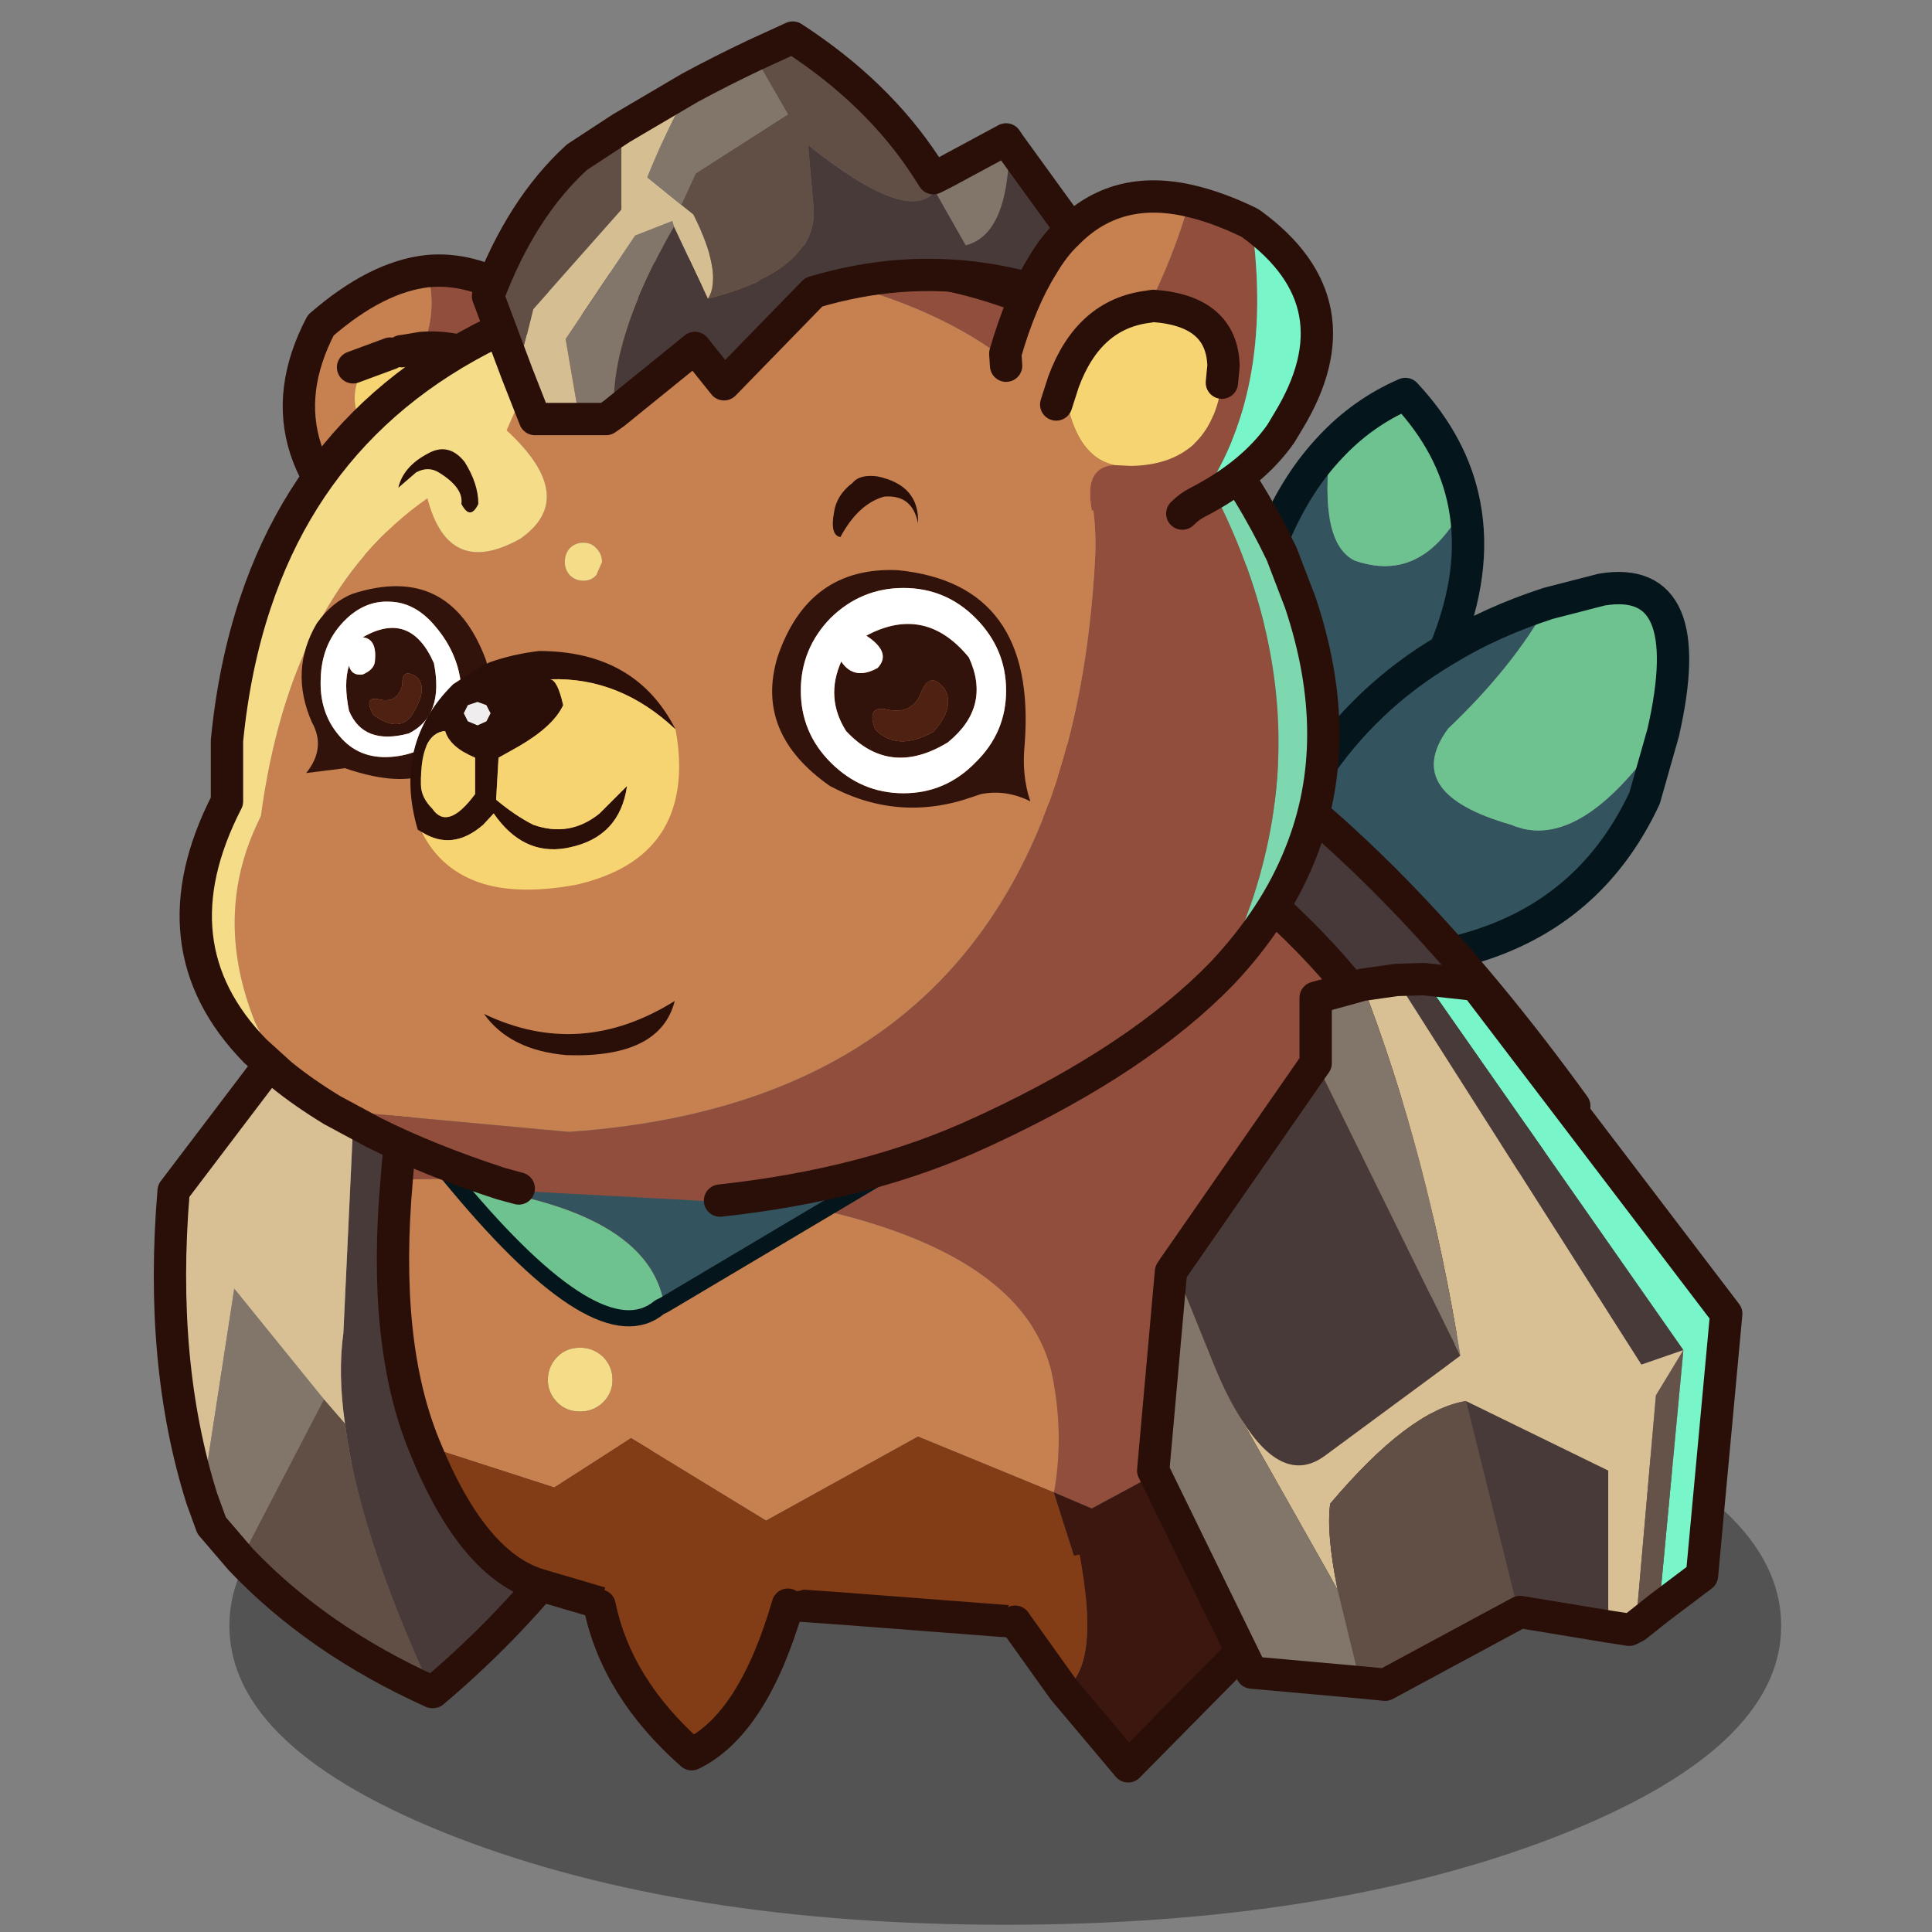 <svg xmlns:ffdec="https://www.free-decompiler.com/flash" xmlns:xlink="http://www.w3.org/1999/xlink" ffdec:objectType="frame" height="90" width="90" xmlns="http://www.w3.org/2000/svg"><rect width="100%" height="100%" fill="#808080" stroke="none"/><use ffdec:characterId="25" height="117.75" transform="translate(5.905 .997) scale(.753)" width="103.85" xlink:href="#a"/><defs><g id="a" transform="translate(2.65 1)"><use ffdec:characterId="2" height="37" transform="translate(3.7 79.75)" width="96" xlink:href="#b"/><use ffdec:characterId="4" height="48.15" transform="translate(-1 55.2)" width="33.2" xlink:href="#c"/><use ffdec:characterId="6" height="37.3" transform="translate(64.8 21.05)" width="29.2" xlink:href="#d"/><use ffdec:characterId="8" height="30.05" transform="translate(56.95 43.3)" width="30.95" xlink:href="#e"/><use ffdec:characterId="10" height="58.15" transform="translate(7 40.85)" width="73.25" xlink:href="#f"/><use ffdec:characterId="12" height="14.85" transform="translate(25.6 92.35)" width="13.7" xlink:href="#g"/><use ffdec:characterId="14" height="29.7" transform="translate(51.3 78.25)" width="28.5" xlink:href="#h"/><use ffdec:characterId="16" height="45.65" transform="translate(59.85 57.25)" width="37.45" xlink:href="#i"/><use ffdec:characterId="24" height="73.95" transform="translate(.6 -1)" width="71.75" xlink:href="#j"/></g><g id="o"><path d="M11.85.45 21 0l10.2 10v16.3q-4.8 11.3-14.9 19.85h-.05q-4.55-9.85-5.4-16.6-.45-3.1-.1-5.6l1.1-23.5" fill="#493a3a" fill-rule="evenodd" transform="translate(1 1)"/><path d="m11.85.45-1.1 23.5q-.35 2.5.1 5.6l-1.3-1.5L4 21.2l-2 13Q-.65 25.8.25 15.15L11.4.45h.45" fill="#d8c094" fill-rule="evenodd" transform="translate(1 1)"/><path d="m4.4 37.95-1.8-2.1L2 34.2l2-13 5.55 6.85-5.15 9.9" fill="#82766a" fill-rule="evenodd" transform="translate(1 1)"/><path d="M10.85 29.55q.85 6.75 5.4 16.6-7.1-3.2-11.85-8.2l5.15-9.9 1.3 1.5" fill="#614f46" fill-rule="evenodd" transform="translate(1 1)"/><path d="M17.25 47.15h.05Q27.4 38.6 32.2 27.3V11L22 1l-9.15.45h-.45L1.25 16.15Q.35 26.8 3 35.2l.6 1.65 1.8 2.1q4.75 5 11.85 8.2z" fill="none" stroke="#2a0f09" stroke-linecap="round" stroke-linejoin="round" stroke-width="2"/></g><g id="p"><path d="M6 3.3q-.7 5.9 1.5 7 4.25 1.5 6.8-3.45.8 4.15-1.2 9Q3.25 21.7.6 34.65q2.65-12.95 12.5-18.8 2.85-1.75 6.4-2.9-2.15 3.9-6.2 7.75-2.95 4 3.9 5.95l.25.1.5.15q3.95.9 8.65-5.95L25.45 25Q19.55 37.65.6 34.65-1.9 11.65 6 3.3" fill="#33535e" fill-rule="evenodd" transform="translate(1 1)"/><path d="M14.3 6.85q-2.55 4.95-6.8 3.45-2.2-1.1-1.5-7Q8 1.15 10.65 0q2.95 3.15 3.65 6.85m5.2 6.1 3.3-.85q6.05-1 3.8 8.85-4.7 6.85-8.65 5.95l-.5-.15-.25-.1q-6.85-1.95-3.9-5.95 4.05-3.85 6.2-7.75" fill="#6ec290" fill-rule="evenodd" transform="translate(1 1)"/><path d="M7 4.3q-7.9 8.35-5.4 31.35 2.65-12.95 12.5-18.8 2-4.85 1.2-9-.7-3.7-3.65-6.85Q9 2.15 7 4.3m13.5 9.65 3.3-.85q6.05-1 3.8 8.85L26.45 26q-5.9 12.65-24.85 9.65m12.5-18.8q2.85-1.75 6.4-2.9" fill="none" stroke="#04161c" stroke-linecap="round" stroke-linejoin="round" stroke-width="2"/></g><g id="q"><path d="M0 8.1 8 0q10.4 7.25 20.95 21.8l-7.85 6.25L0 8.1" fill="#47383a" fill-rule="evenodd" transform="translate(1 1)"/><path d="m1 9.1 21.1 19.95 7.85-6.25Q19.4 8.25 9 1L1 9.1z" fill="none" stroke="#2a0f09" stroke-linecap="round" stroke-linejoin="round" stroke-width="2"/></g><g id="r"><path d="M6.55 28.8q.3-4 1.15-8.5l.2-.45Q17.45-1.5 32.85.1 49.7.15 60.7 11.85 73.8 23.7 71.35 37.1l-.05.3-.55.3-21.2 11.45-2.35-1 .05-.2q.6-3.6-.2-7.3l-.05-.2Q43.6 27.95 6.55 28.8" fill="#914e3d" fill-rule="evenodd" transform="translate(.5 1)"/><path d="M6.55 28.8Q43.6 27.95 47 40.45l.05.2q.8 3.7.2 7.3l-.05.2-8.4-3.45-9.4 5.2-8.35-5.1-4.75 3.05-8.05-2.6q-2.6-6.35-1.7-16.45M17.9 43.15q.8 0 1.4-.55.6-.6.6-1.4 0-.85-.6-1.45-.6-.55-1.4-.55-.85 0-1.4.55-.6.6-.6 1.45 0 .8.6 1.4.55.55 1.4.55" fill="#c7804f" fill-rule="evenodd" transform="translate(.5 1)"/><path d="M17.9 43.15q-.85 0-1.4-.55-.6-.6-.6-1.4 0-.85.6-1.45.55-.55 1.4-.55.8 0 1.4.55.6.6.6 1.45 0 .8-.6 1.4-.6.55-1.4.55" fill="#f5dc89" fill-rule="evenodd" transform="translate(.5 1)"/><path d="M34.25 55.35q-3.65-1-4.7-1l-1.9.2-2.1.3-.55.1-4 .6-.8-.15-.5-.25-4.25-1.25q-4.2-1.2-7.2-8.65l8.05 2.6 4.75-3.05 8.35 5.1 9.4-5.2 8.4 3.45 1.75 5.5.35 1.4-2.65.45-2.6.55v.05l-9.8-.75" fill="#823d16" fill-rule="evenodd" transform="translate(.5 1)"/><path d="m47.2 48.15 2.35 1 21.2-11.45q-.55 2-2.1 4.65Q67.1 45 64.6 47.2q-2.5 2.2-5.1 3.6-2.6 1.4-4.25 2.5-1.65 1.05-3.95 1.4l-2 .35-.35-1.4-1.75-5.5" fill="#3c1710" fill-rule="evenodd" transform="translate(.5 1)"/><path d="m71.8 38.4.05-.3Q74.3 24.7 61.2 12.85 50.2 1.15 33.35 1.1 17.95-.5 8.4 20.85l-.2.45q-.85 4.5-1.15 8.5-.9 10.1 1.7 16.45 3 7.45 7.2 8.65l4.25 1.25m14.55.2 9.8.75.75.05M31.25 56.1l3.5.25" fill="none" stroke="#2a0f09" stroke-linecap="round" stroke-linejoin="round" stroke-width="2"/><path d="M10.3 29.15q11.85 1.5 12.8 7.4l-.3.15q-3.65 3.05-12.5-7.55" fill="#6ec290" fill-rule="evenodd" transform="translate(.5 1)"/><path d="M10.3 29.15Q5.8 23.8 0 15-.85 4.15 27.15 3.5 55.5 2.8 55 17.6L23.1 36.55q-.95-5.9-12.8-7.4" fill="#33535e" fill-rule="evenodd" transform="translate(.5 1)"/><path d="M23.1 36.55 55 17.6q.5-14.8-27.85-14.1Q-.85 4.15 0 15q5.8 8.8 10.3 14.15 8.85 10.6 12.5 7.55l.3-.15z" fill="none" stroke="#04161c" stroke-linecap="round" stroke-linejoin="round" transform="translate(.5 1)"/></g><g id="s"><path d="M11.65 4.6Q9.5 12 5.7 13.85 1.05 9.75 0 4.65l.5-1.6Q1 1.4 3.8.35q2.8-1.1 6.35 1.1 3.5 2.15 2.15 2.3-1.4.1-.4.3l-.25.55" fill="#823d16" fill-rule="evenodd" transform="translate(1)"/><path d="M12.65 4.6Q10.5 12 6.7 13.85 2.05 9.75 1 4.65" fill="none" stroke="#2a0f09" stroke-linecap="round" stroke-linejoin="round" stroke-width="2"/></g><g id="t"><path d="M4.75 14.6q.9-1.4 2.15-2.35l6-3.4q4.75-2.45 7-4.2t4.1-2.6L26.7.3l.55-.3q-1.45 7.6-8.3 16.35L7.75 27.7l-4-4.75q2.3-1.35 1-8.35" fill="#3c1710" fill-rule="evenodd" transform="translate(.25 1)"/><path d="m3.75 22.95-3-4.2L0 18.7v-.05l.55-1.4q2.1-2.3 4.2-2.65 1.3 7-1 8.35" fill="#823d16" fill-rule="evenodd" transform="translate(.25 1)"/><path d="M27.5 1q-1.45 7.6-8.3 16.35L8 28.7l-4-4.75-3-4.2" fill="none" stroke="#2a0f09" stroke-linecap="round" stroke-linejoin="round" stroke-width="2"/></g><g id="u"><path d="m16.75 0 3.2.35 15.5 20.35-1.5 16.2-2.65 2 1.5-15.95L16.75 0" fill="#79f6c9" fill-rule="evenodd" transform="translate(1 1)"/><path d="m28.15 40.05-5.45-.9-.1.05-3.25-13.1 8.8 4.3v9.65M1.3 17.8l8.75-12.6h.05L19 23.3l-8.4 6.2q-2.55 1.85-5.1-2.2-.9-1.35-1.75-3.45L1.3 17.8M15.05.05l1.7-.05L32.8 22.95l-2.6.9L15.05.05" fill="#493a3a" fill-rule="evenodd" transform="translate(1 1)"/><path d="m29.85 40.05-.4.2-1.3-.2V30.4l-8.8-4.3q-3.5.55-8.4 6.35-.25 1.8.45 5.3L5.5 27.3q2.55 4.05 5.1 2.2l8.4-6.2Q17 10.85 12.95.35l2.1-.3 15.15 23.8 2.6-.9-1.7 2.8-1.25 14.3" fill="#d8c094" fill-rule="evenodd" transform="translate(1 1)"/><path d="m22.6 39.2-8.25 4.45-1.55-.15-1.4-5.75q-.7-3.5-.45-5.3 4.9-5.8 8.4-6.35l3.25 13.1" fill="#614f46" fill-rule="evenodd" transform="translate(1 1)"/><path d="m12.8 43.5-6.7-.6L0 30.4l1.1-12.3.2-.3 2.45 6.05q.85 2.1 1.75 3.45l5.9 10.45 1.4 5.75M10.05 5.05v-3.9l2.9-.8Q17 10.85 19 23.3L10.1 5.2l-.05-.15" fill="#82766a" fill-rule="evenodd" transform="translate(1 1)"/><path d="m31.3 38.9-1.45 1.15 1.25-14.3 1.7-2.8-1.5 15.95" fill="#655349" fill-rule="evenodd" transform="translate(1 1)"/><path d="m17.75 1 3.2.35 15.5 20.35-1.5 16.2-2.65 2-1.45 1.15-.4.2-1.3-.2-5.45-.9-.1.05-8.25 4.45-1.55-.15-6.7-.6L1 31.4l1.1-12.3.2-.3 8.75-12.6V2.15l2.9-.8 2.1-.3 1.7-.05z" fill="none" stroke="#2a0f09" stroke-linecap="round" stroke-linejoin="round" stroke-width="2"/></g><g id="j" transform="translate(1 1)"><use ffdec:characterId="17" height="73.95" transform="translate(-1 -1)" width="71.75" xlink:href="#k"/><use ffdec:characterId="19" height="14.7" transform="translate(6.55 32.95)" width="45.1" xlink:href="#l"/><use ffdec:characterId="20" height="27.25" transform="translate(12.55 25.45)" width="32.15" xlink:href="#m"/></g><g id="k"><path d="M14 19.2q1-2.15.35-4.75 5.25-.5 10.45 6.35L21.35 24q-2.6-5.15-7.35-4.8" fill="#914e3d" fill-rule="evenodd" transform="translate(1 1)"/><path d="m12.75 19.4-.7.15q-1.1.4-1.35.65-.85.9-.85 2.1 0 1.2.85 2.05.85.85 2.1.85 1.2 0 2-.85.9-.85.9-2.05 0-1.2-.9-2.1-.8-.8-2-.8h-.05m1.25-.2-1.2.2 1.2-.2q4.75-.35 7.35 4.8l-8.95 8.25q-8.85-6.4-4.65-14.45 3.45-3 6.6-3.35.65 2.6-.35 4.75m-4.25 1.2 2.3-.85-2.3.85" fill="#c7804f" fill-rule="evenodd" transform="translate(1 1)"/><path d="m12.05 19.55.7-.15h.05q1.2 0 2 .8.9.9.9 2.1 0 1.2-.9 2.05-.8.85-2 .85-1.25 0-2.1-.85-.85-.85-.85-2.05 0-1.2.85-2.1.25-.25 1.35-.65" fill="#f6d471" fill-rule="evenodd" transform="translate(1 1)"/><path d="M13.75 20.4h.05l1.2-.2q4.75-.35 7.35 4.8m-7-9.55q-3.15.35-6.6 3.35-4.2 8.05 4.65 14.45m-.35-12.7-2.3.85m15.05.4q-5.2-6.85-10.45-6.35" fill="none" stroke="#2a0f09" stroke-linecap="round" stroke-linejoin="round" stroke-width="2"/><path d="M63.5 57.9q-5.1 5.25-14.3 9.55l-.65.3q-6.9 3.2-16.1 4.2L32 72l-11.15-.6-.85-.2-1.1-.3q-4.45-1.45-7.85-3.15l-2.6-1.4L23.1 67.7q30.7-2.1 32.55-35.35.8-14.45-20.8-18.3 13.7-1.1 22.55 5.45Q72.8 39 63.5 57.9" fill="#914e3d" fill-rule="evenodd" transform="translate(1 1)"/><path d="M8.45 66.35q-1.8-1.1-3.15-2.2l-1.6-3.2q-2.55-6.35 0-12.05l.35-.75Q5.9 34.4 14.35 28.5q1.3 5 5.75 2.5 3.65-2.55-.85-6.7 1.8-4.25 4.6-8.2l3.6-1.05 7.4-1q21.6 3.85 20.8 18.3Q53.8 65.6 23.1 67.7L8.45 66.35m16.7-33.9q0-.5-.35-.85-.3-.35-.8-.35t-.85.35q-.3.35-.3.85 0 .45.3.8.35.35.85.35t.8-.35l.35-.8" fill="#c7804f" fill-rule="evenodd" transform="translate(1 1)"/><path d="M57.4 19.5q6 4.5 9.8 12.45l1.15 3q2.85 8.5 0 15.55-1.55 3.9-4.85 7.4 9.3-18.9-6.1-38.4" fill="#7dd8af" fill-rule="evenodd" transform="translate(1 1)"/><path d="M5.3 64.15 3.7 62.7q-6.35-6.5-1.75-15.45V43.5Q2.4 38.9 3.7 35q4.65-14 20.15-18.9-2.8 3.95-4.6 8.2 4.5 4.15.85 6.7-4.45 2.5-5.75-2.5-8.45 5.9-10.3 19.65l-.35.75q-2.55 5.7 0 12.05l1.6 3.2m19.85-31.7-.35.8q-.3.35-.8.35t-.85-.35q-.3-.35-.3-.8 0-.5.3-.85.35-.35.85-.35t.8.35q.35.35.35.85" fill="#f5dc89" fill-rule="evenodd" transform="translate(1 1)"/><path d="M58.4 20.5q6 4.5 9.8 12.45l1.15 3q2.85 8.5 0 15.55-1.55 3.9-4.85 7.4-5.1 5.25-14.3 9.55l-.65.3q-6.9 3.2-16.1 4.2M21 72.2l-1.1-.3q-4.45-1.45-7.85-3.15l-2.6-1.4q-1.8-1.1-3.15-2.2L4.7 63.7q-6.35-6.5-1.75-15.45V44.5Q3.4 39.9 4.7 36q4.65-14 20.15-18.9l3.6-1.05 7.4-1q13.7-1.1 22.55 5.45" fill="none" stroke="#2a0f09" stroke-linecap="round" stroke-linejoin="round" stroke-width="2"/><path d="M17.85 60.4q5.95 2.85 11.8-.8-.9 3.55-6.7 3.35-3.5-.3-5.1-2.55" fill="#2a0f09" fill-rule="evenodd" transform="translate(1 1)"/><path d="M31.7 16.15q.95-1.5-.9-5.2l-.75-.6.9-1.95 5.7-3.65-2.1-3.65 2.4-1.1q5.25 3.4 8.25 8l.55 1.5q-1.65 2.1-7.85-2.85l.35 4q.15 3.8-6.55 5.5M26.35 5.6v5.05L20.9 16.8l-1 4-1.8-4.8q2.05-5.45 5.5-8.6l2.75-1.8" fill="#614f46" fill-rule="evenodd" transform="translate(1 1)"/><path d="m30.05 10.35.75.6q1.85 3.7.9 5.2l-2.1-4.45-.1-.35-2.3.9-4.3 6.4.85 4.95H21l-1.1-2.8 1-4 5.45-6.15V5.6l4.25-2.5q-1.55 2.8-2.65 5.55l2.1 1.7" fill="#d6be93" fill-rule="evenodd" transform="translate(1 1)"/><path d="m30.05 10.35-2.1-1.7q1.1-2.75 2.65-5.55 1.95-1.05 3.95-2l2.1 3.65-5.7 3.65-.9 1.95m-6.3 13.25-.85-4.95 4.3-6.4 2.3-.9.1.35q-4 6.95-3.7 11.55l-.5.35h-1.65m22-14.1.5-1.1 3.9-2.1.2.3q-.05 5.6-2.7 6.25l-1.9-3.35" fill="#82766a" fill-rule="evenodd" transform="translate(1 1)"/><path d="m29.6 11.7 2.1 4.45q6.7-1.7 6.55-5.5l-.35-4q6.2 4.95 7.85 2.85l1.9 3.35q2.65-.65 2.7-6.25l8.95 12.35q-10.35-6.4-21.05-3.2l-5.55 5.7-1.8-2.25-5 4.05q-.3-4.6 3.7-11.55" fill="#493a3a" fill-rule="evenodd" transform="translate(1 1)"/><path d="m31.6 4.1-4.25 2.5-2.75 1.8q-3.45 3.15-5.5 8.6l1.8 4.8 1.1 2.8h4.4l.5-.35 5-4.05 1.8 2.25 5.55-5.7q10.7-3.2 21.05 3.2L51.35 7.6l-.2-.3-3.9 2.1-.6.3-.45-.7q-3-4.6-8.25-8l-2.4 1.1q-2 .95-3.95 2z" fill="none" stroke="#2a0f09" stroke-linecap="round" stroke-linejoin="round" stroke-width="2"/><path d="M61.5 10.1q1.75.4 3.7 1.35l.15.1q1.45 10.6-3.35 17.2-.5.25-.95.7l-5.6-.2q-.5-2.7 1.4-2.8l1.05.05q4.9-.1 5.6-5.15l.1-1.05q-.1-3.4-4.35-3.7l-.3.05q1.6-3.2 2.55-6.55" fill="#914e3d" fill-rule="evenodd" transform="translate(1 1)"/><path d="m58.95 16.65.3-.05q4.25.3 4.35 3.7l-.1 1.05q-.7 5.05-5.6 5.15l-1.05-.05q-2.6-.55-3.15-5.15 1.55-4.2 5.25-4.65" fill="#f6d471" fill-rule="evenodd" transform="translate(1 1)"/><path d="M61.5 10.1q-.95 3.35-2.55 6.55-3.7.45-5.25 4.65l-.45 1.4.45-1.4q.55 4.6 3.15 5.15-1.9.1-1.4 2.8l-.2-.1q-4.65-3.5-5.1-8.85l-.05-.75q.95-3.3 2.3-5.45.7-1.2 1.55-2 3-3.05 7.55-2" fill="#c7804f" fill-rule="evenodd" transform="translate(1 1)"/><path d="M62 28.75q4.8-6.6 3.35-17.2 6.7 4.9 2.25 12.2l-.45.75Q65.4 27 62 28.75" fill="#79f6c9" fill-rule="evenodd" transform="translate(1 1)"/><path d="m66.35 12.55-.15-.1q-1.95-.95-3.7-1.35-4.55-1.05-7.55 2-.85.8-1.55 2-1.35 2.15-2.3 5.45l.05.75m8.8-3.65.3-.05q4.25.3 4.35 3.7l-.1 1.05m-2.45 8.1q.45-.45.95-.7 3.4-1.75 5.15-4.25l.45-.75q4.45-7.3-2.25-12.2M54.25 23.7l.45-1.4q1.55-4.2 5.25-4.65" fill="none" stroke="#2a0f09" stroke-linecap="round" stroke-linejoin="round" stroke-width="2"/></g><g id="v" fill-rule="evenodd"><path d="M35.65 6.05q.9-.95-.7-2Q38.6 2.1 41.3 5.4q1.4 3.05-1.3 5.25-3.6 2.2-6.3-.7-1.3-2.05-.3-4.3.8 1.2 2.25.4m7.95 1.4q0-2.6-1.9-4.5-1.85-1.85-4.45-1.85t-4.5 1.85q-1.85 1.9-1.85 4.5t1.85 4.45q1.9 1.9 4.5 1.9t4.45-1.9q1.9-1.85 1.9-4.45m-8.1 2.4q1.35 1.4 3.6.15 1.35-1.5.7-2.65-.9-1.15-1.45.2Q37.8 9 36.15 8.6q-1.2-.2-.65 1.25M41.6 14q-4.6 1.65-8.9-.65-4.65-3.25-3.25-7.95Q31.35-.25 36.9 0q8.6.85 7.85 10.75-.2 1.95.35 3.55-1.5-.75-3.05-.45l-.45.15" fill="#31130c"/><path d="M43.6 7.45q0 2.6-1.9 4.45-1.85 1.9-4.45 1.9t-4.5-1.9q-1.85-1.85-1.85-4.45t1.85-4.5q1.9-1.85 4.5-1.85t4.45 1.85q1.9 1.9 1.9 4.5m-7.95-1.4q-1.45.8-2.25-.4-1 2.25.3 4.3 2.7 2.9 6.3.7 2.7-2.2 1.3-5.25-2.7-3.3-6.35-1.35 1.6 1.05.7 2" fill="#fff"/><path d="M35.5 9.85q-.55-1.45.65-1.25 1.65.4 2.2-1.05.55-1.35 1.45-.2.65 1.15-.7 2.65-2.25 1.25-3.6-.15" fill="#4f2112"/><path d="M4.55 5.65q.15-1.4-.75-1.5 2.95-1.7 4.4 1.6Q8.85 9 6.65 10.1q-2.8.75-3.7-1.4-.35-1.7 0-2.8.15.65.85.55.7-.3.75-.8m-2-2.4Q1.25 4.65 1.2 6.7q-.1 2.1 1.15 3.55 1.2 1.45 3.2 1.3 2-.15 3.25-1.55 1.3-1.4 1.05-3.15-.25-1.8-1.5-3.3Q7.1 2 5.5 1.95q-1.65-.1-2.95 1.3M.65 9.4q-1.4-3.2.3-6.1.95-1.35 2.25-1.85 5.95-1.9 8.2 4.05 1.6 5-3.8 7.2-1.85.6-4.9-.45l-2.4.3Q1.55 11 .65 9.4m5.6-2.3q-.3 1.15-1.4.9-1.05-.25-.4.95 1.6 1.15 2.4 0 1.1-1.75.2-2.4-.85-.5-.8.55" fill="#31130c"/><path d="M2.55 3.25q1.3-1.4 2.95-1.3 1.6.05 2.85 1.6 1.25 1.5 1.5 3.3Q10.1 8.6 8.8 10q-1.25 1.4-3.25 1.55-2 .15-3.2-1.3Q1.1 8.8 1.2 6.7q.05-2.05 1.35-3.45m2 2.4q-.05.5-.75.8-.7.1-.85-.55-.35 1.1 0 2.8.9 2.15 3.7 1.4Q8.85 9 8.2 5.75q-1.45-3.3-4.4-1.6.9.1.75 1.5" fill="#fff"/><path d="M6.25 7.1q-.05-1.05.8-.55.9.65-.2 2.4-.8 1.15-2.4 0-.65-1.2.4-.95 1.1.25 1.4-.9" fill="#4f2112"/></g><g id="m" fill-rule="evenodd"><path d="m14 49.15-.25-.15q-1.55-5.3 2.2-9l1.55-1 .7-.35q1.4-.5 3.05-.7 6 0 8.45 4.85-3.45-3.25-7.75-3.1.45.05.8 1.6-.6 1.3-2.75 2.55l-1.25.7-.15 2.6q1.2 1 2.3 1.55 2.25.8 4.1-.7l1.7-1.7q-.45 3.15-3.55 3.8l-.25.05q-2.65.45-4.45-2.15l-.65.7q-1.9 1.65-3.8.45m4-7.85-.55-.2-.6.2-.25.5.25.5.6.25.55-.25.25-.5-.25-.5m-4.05 4.9q0 .8.7 1.5.95 1.4 2.65-.9v-2.25q-1.55-.65-1.85-1.65-1.55.15-1.5 3.3" fill="#2a0f09" transform="translate(-12.55 -25.45)"/><path d="M29.7 42.8q.45 2.4 0 4.3-.95 4.1-6.1 5.3-3.45.65-5.8-.05-2.6-.8-3.8-3.2 1.9 1.2 3.8-.45l.65-.7q1.8 2.6 4.45 2.15l.25-.05q3.1-.65 3.55-3.8L25 48q-1.85 1.5-4.1.7-1.1-.55-2.3-1.55l.15-2.6 1.25-.7q2.15-1.25 2.75-2.55-.35-1.55-.8-1.6 4.3-.15 7.75 3.1m-15.75 3.4q-.05-3.15 1.5-3.3.3 1 1.85 1.65v2.25q-1.7 2.3-2.65.9-.7-.7-.7-1.5" fill="#f6d471" transform="translate(-12.55 -25.45)"/><path d="m18 41.3.25.5-.25.5-.55.25-.6-.25-.25-.5.25-.5.6-.2.55.2" fill="#efeded" transform="translate(-12.55 -25.45)"/><path d="M39.9 30.9q-.65-.1-.4-1.5.15-1.1 1.15-1.85.45-.55 1.55-.4 2.6.55 2.5 2.9-.35-1.8-2.1-1.65-1.6.45-2.7 2.5m-26.25-4-1.1.95q.3-1.3 1.8-2.1 1.3-.75 2.3.5.85 1.35.85 2.6-.5 1.05-1.05 0 .15-1-1.4-1.95-.65-.4-1.4 0" fill="#2a0f09" transform="translate(-12.55 -25.45)"/></g><use ffdec:characterId="1" height="37" width="96" xlink:href="#n" id="b"/><use ffdec:characterId="3" height="48.15" width="33.2" xlink:href="#o" id="c"/><use ffdec:characterId="5" height="37.3" width="29.2" xlink:href="#p" id="d"/><use ffdec:characterId="7" height="30.05" width="30.95" xlink:href="#q" id="e"/><use ffdec:characterId="9" height="58.15" width="73.25" xlink:href="#r" id="f"/><use ffdec:characterId="11" height="14.85" width="13.7" xlink:href="#s" id="g"/><use ffdec:characterId="13" height="29.7" width="28.5" xlink:href="#t" id="h"/><use ffdec:characterId="15" height="45.65" width="37.45" xlink:href="#u" id="i"/><use ffdec:characterId="18" height="14.7" width="45.1" xlink:href="#v" id="l"/><path d="M96 18.5q0 7.65-14.05 13.1Q67.9 37 48 37q-19.9 0-33.95-5.4Q0 26.15 0 18.5q0-7.65 14.05-13.1Q28.1 0 48 0q19.9 0 33.95 5.4Q96 10.85 96 18.5" fill-opacity=".349" fill-rule="evenodd" id="n"/></defs></svg>